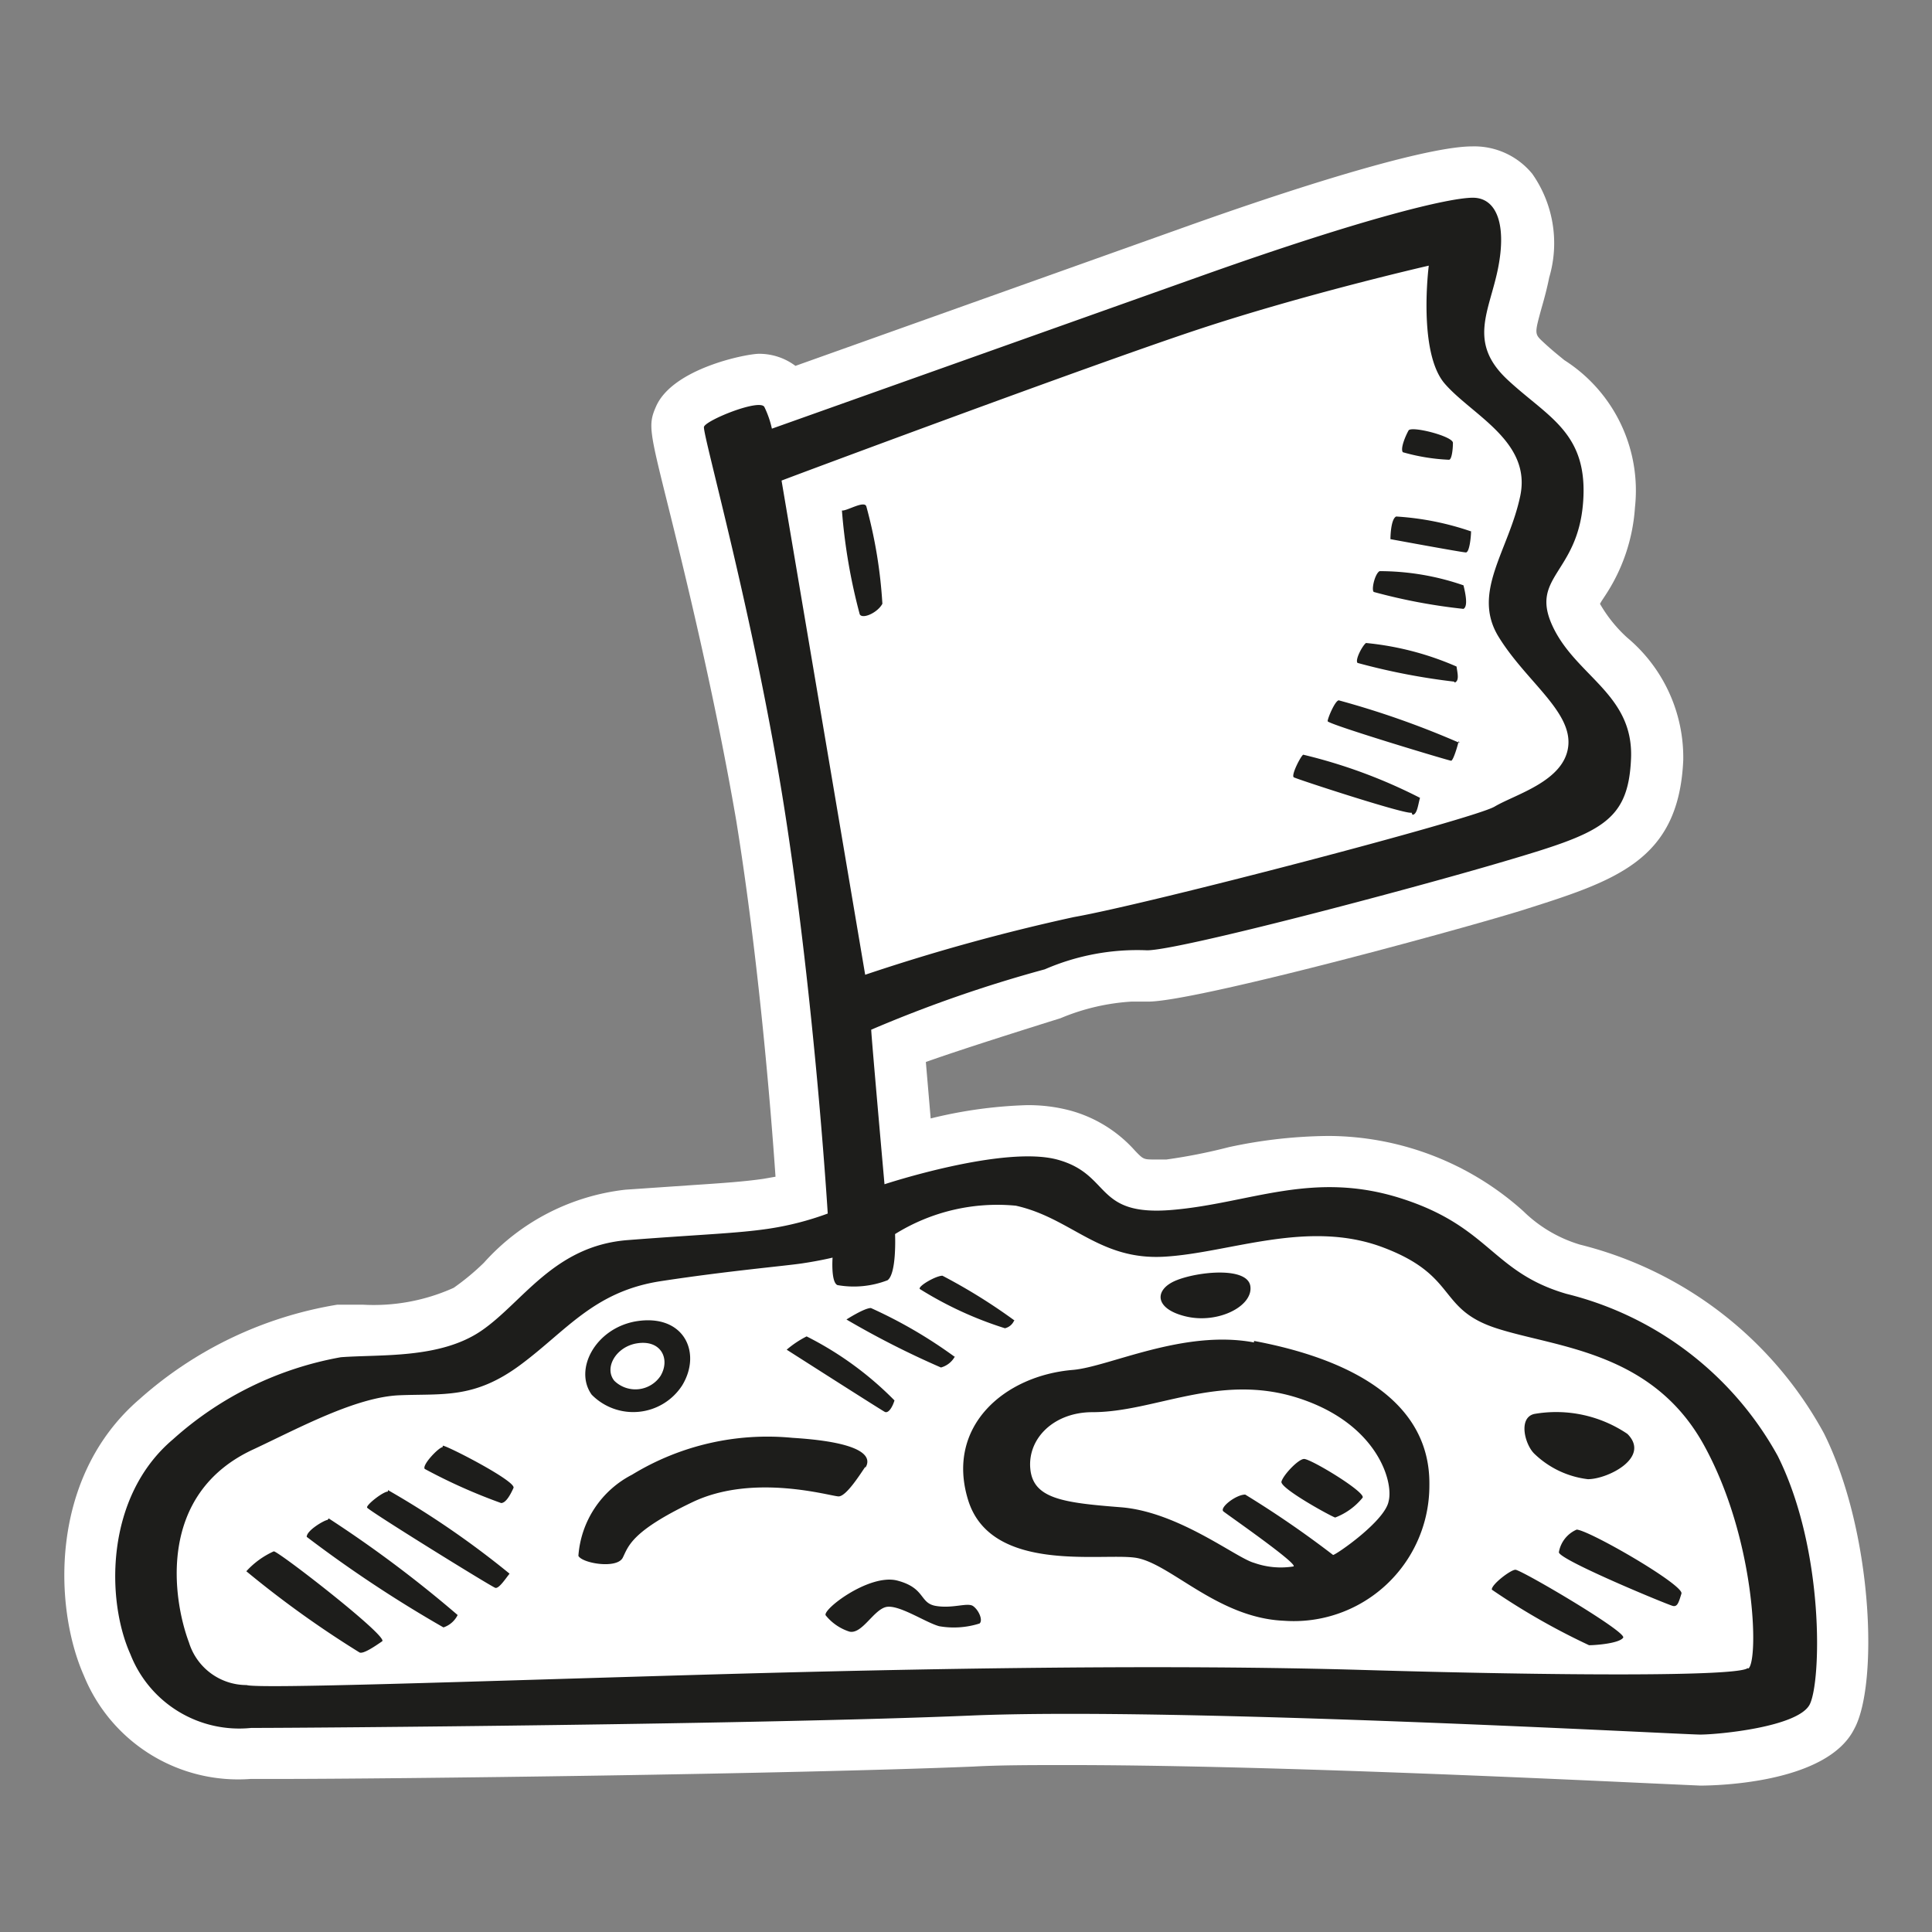 <svg id="Layer_1" data-name="Layer 1" xmlns="http://www.w3.org/2000/svg" width="64" height="64" viewBox="0 0 64 64"><rect x="0" y="0" width="64" height="64" fill="#808080" stroke="none"/><defs><style>.cls-1{fill:#fff;}.cls-2{fill:#1d1d1b;}</style></defs><title>flag</title><g id="flag"><path class="cls-1" d="M56.32,59.15l-1.76-.08c-3.89-.18-13-.6-19.17-.6-1.18,0-2.25,0-3.15.05-6.1.25-19.23.41-23.13.41H8.3a5.52,5.52,0,0,1-5.52-3.42c-1-2.25-1.16-6.58,1.84-9.16a13,13,0,0,1,6.55-3.13l.86,0a6.44,6.44,0,0,0,3-.56,8.07,8.07,0,0,0,1-.83,7.4,7.4,0,0,1,4.69-2.42l2.19-.15c1.06-.07,1.76-.12,2.38-.21l.4-.07c-.16-2.31-.56-7.21-1.3-11.79C23.67,23,22.69,19,22.1,16.63s-.63-2.57-.37-3.16c.55-1.27,3-1.75,3.41-1.75a2,2,0,0,1,1.21.4L39.28,7.51c4.74-1.69,8.2-2.66,9.48-2.66a2.48,2.48,0,0,1,2,.91,4,4,0,0,1,.56,3.43c-.07.35-.16.69-.25,1-.24.87-.24.87.05,1.14s.47.41.7.6a5.12,5.12,0,0,1,2.34,4.88,6,6,0,0,1-1,2.94c-.05.08-.11.16-.15.24L53,20a4.62,4.62,0,0,0,.9,1.12,5.18,5.18,0,0,1,1.86,4.06c-.15,3.35-2.25,4-5.42,5-2.39.73-10.78,3-12.31,3h-.56a7.19,7.19,0,0,0-2.34.55c-2.4.75-3.73,1.19-4.46,1.45l.16,1.87A15.09,15.09,0,0,1,34,36.61a5.39,5.39,0,0,1,1.46.18,4.43,4.43,0,0,1,2.14,1.33c.28.29.28.29.67.29l.37,0A18.38,18.38,0,0,0,40.71,38,16.16,16.16,0,0,1,44,37.63a9.7,9.7,0,0,1,6.46,2.49,4.54,4.54,0,0,0,1.88,1.11,12.69,12.69,0,0,1,8.08,6.25c1.63,3.27,1.81,8.34,1,9.8C60.5,59.1,56.75,59.15,56.32,59.15Z"/><path class="cls-2" d="M29.23,20a15.75,15.75,0,0,0-.53-3.22c-.06-.22-.66.16-.81.13a18.91,18.91,0,0,0,.59,3.44C28.57,20.52,29.07,20.3,29.23,20ZM48,15.23c.09,0,.13-.34.13-.56s-1.38-.57-1.47-.41-.28.59-.19.72A6.53,6.53,0,0,0,48,15.23Zm.75,2.38a9.37,9.37,0,0,0-2.5-.5c-.19.09-.19.75-.19.75s2.38.44,2.5.44S48.73,17.77,48.73,17.61Zm-.56,5c.16-.06.09-.31.06-.53a9.82,9.82,0,0,0-3-.78c-.12.09-.37.56-.28.66A21.75,21.75,0,0,0,48.17,22.58Zm.16,2a29.08,29.08,0,0,0-4-1.41c-.12,0-.37.59-.37.69S48,25.2,48.07,25.2,48.29,24.7,48.32,24.55Zm-1.56,2.38c.16,0,.19-.37.25-.56A17.31,17.31,0,0,0,43.17,25c-.09.06-.41.69-.31.75S46.6,27,46.76,26.92ZM58.89,48.23a11,11,0,0,0-7-5.37c-2.47-.72-2.53-2.22-5.47-3.16s-5,.16-7.59.38-2-1.16-3.78-1.66-5.75.81-5.75.81-.44-4.94-.44-5.12a43.91,43.91,0,0,1,5.75-2A7.69,7.69,0,0,1,38,31.48c1.06,0,8.63-2,11.81-2.94s4.13-1.28,4.22-3.41-1.81-2.72-2.59-4.37.81-1.75,1-4.09-1.16-2.84-2.5-4.09-.59-2.28-.31-3.72-.06-2.31-.84-2.31-3.56.66-8.91,2.56L25.57,14.2a3.17,3.17,0,0,0-.25-.72c-.16-.28-1.94.44-2,.66S25,20.48,26,26.89,27.42,40.2,27.42,40.2a9.84,9.84,0,0,1-1.94.5c-1.06.16-2.25.19-4.69.38s-3.47,2.06-4.84,3-3.34.78-4.66.88a11.28,11.28,0,0,0-5.56,2.72C3.48,49.58,3.51,53,4.32,54.8a3.87,3.87,0,0,0,4,2.44c2,0,17-.12,23.84-.41s23.56.63,24.16.63,3.25-.25,3.63-1S60.45,51.36,58.89,48.23Zm-33-32.31c.22-.09,10.19-3.81,13.78-5s7.66-2.12,7.66-2.12-.37,2.87.53,3.91,2.88,1.91,2.5,3.72-1.62,3.19-.72,4.66,2.44,2.47,2.31,3.63-1.75,1.59-2.44,2-11.44,3.22-13.94,3.66a65.42,65.42,0,0,0-6.91,1.91Zm32,39.34c-.34.28-6.28.25-12.72.06s-14.38-.06-22,.16-14.59.47-15,.34a2,2,0,0,1-1.91-1.41C5.73,53,5.17,49.48,8.42,48c1.49-.7,3.37-1.72,4.81-1.78s2.47.13,4-1,2.44-2.44,4.66-2.78,4.09-.5,4.69-.59,1-.19,1-.19-.06.81.16.91a3.1,3.1,0,0,0,1.66-.16c.31-.22.25-1.53.25-1.53a6.41,6.41,0,0,1,4-.94c1.84.41,2.75,1.81,4.91,1.69s4.75-1.25,7.25-.31S47.6,43.36,49.57,44s5.16.75,6.88,3.88S58.26,55,57.92,55.27ZM48.48,20.17c.16-.09.06-.53,0-.78a8.49,8.49,0,0,0-2.78-.47c-.16.09-.28.63-.19.69A18.84,18.84,0,0,0,48.48,20.17ZM22.6,45.89c.66-1.09.05-2.38-1.53-2.12C19.73,44,19,45.36,19.6,46.2A1.93,1.93,0,0,0,22.6,45.89ZM21.1,44.5c.81-.13,1.11.53.78,1.08a1,1,0,0,1-1.53.16C20,45.31,20.41,44.61,21.1,44.5Zm18.19-.89c1.06.25,2.22-.34,2.13-1s-1.75-.49-2.47-.19S38.23,43.36,39.29,43.61ZM52.6,49c.66,0,2.09-.72,1.31-1.5a4.21,4.21,0,0,0-3.09-.66c-.53.13-.31,1,0,1.31A3.08,3.08,0,0,0,52.6,49Zm-23.94-.37c.19-.28.19-.84-2.41-1a8.6,8.6,0,0,0-5.31,1.22,3.29,3.29,0,0,0-1.78,2.69c.13.25,1.28.44,1.47.06s.28-.87,2.31-1.84,4.59-.19,4.84-.19S28.48,48.86,28.67,48.58Zm-14-.69c-.12,0-.69.59-.59.72a18.35,18.35,0,0,0,2.53,1.13c.16,0,.31-.28.41-.5S14.81,47.89,14.67,47.89Zm-1.81,1.47c-.16,0-.72.44-.69.53s4.13,2.63,4.25,2.66.34-.31.47-.47A29.66,29.66,0,0,0,12.85,49.36Zm-2,.94c-.09,0-.69.34-.69.56a41.78,41.78,0,0,0,4.53,3,.81.81,0,0,0,.47-.41A40,40,0,0,0,10.89,50.3ZM9.07,51.39a2.76,2.76,0,0,0-.91.66,33.69,33.69,0,0,0,3.75,2.69c.13.06.53-.22.75-.37S9.23,51.39,9.07,51.39Zm20.56-5a11.06,11.06,0,0,0-2.91-2.12,3.36,3.36,0,0,0-.66.44s3.13,2,3.25,2.06S29.57,46.61,29.64,46.36Zm2-1.44a15.53,15.53,0,0,0-2.78-1.62c-.22,0-.81.38-.81.38a29.25,29.25,0,0,0,3.13,1.59A.75.75,0,0,0,31.64,44.92Zm2-1.19a18.83,18.83,0,0,0-2.41-1.5c-.22,0-.82.35-.75.44A12.22,12.22,0,0,0,33.29,44,.44.44,0,0,0,33.6,43.73ZM32.23,53.2c-.19-.12-.66.09-1.22,0s-.34-.59-1.28-.84-2.55,1-2.37,1.16a1.66,1.66,0,0,0,.78.53c.41.09.78-.69,1.19-.81s1.31.5,1.78.63a2.81,2.81,0,0,0,1.34-.09C32.57,53.67,32.42,53.33,32.23,53.2Zm20-2.53a1,1,0,0,0-.59.75c0,.25,3.63,1.75,3.78,1.78s.19-.12.28-.41S52.51,50.61,52.2,50.67ZM50.2,52c-.16,0-.81.5-.78.66a22.78,22.78,0,0,0,3.22,1.84c.22,0,1-.06,1.13-.25S50.39,52,50.2,52Zm-8.66-7.53c-2.34-.44-4.81.81-6,.91-2.28.19-4.22,1.88-3.47,4.31s4.38,1.75,5.53,1.91,2.72,2,4.94,2.09a4.49,4.49,0,0,0,4.81-4.5C47.39,46,43.89,44.86,41.54,44.42ZM46,49.73c-.12.66-1.75,1.78-1.84,1.78a33.42,33.42,0,0,0-2.91-2c-.31,0-.87.44-.72.56S43,51.8,42.85,51.89a2.64,2.64,0,0,1-1.31-.12c-.59-.16-2.5-1.69-4.41-1.84s-2.91-.28-3-1.28.78-1.87,2.06-1.87c2.07,0,4.19-1.31,6.81-.47S46.17,49.08,46,49.73ZM43.2,48.33c-.19,0-.69.53-.75.75s1.66,1.16,1.78,1.19a2.16,2.16,0,0,0,.91-.66C45.23,49.42,43.43,48.33,43.2,48.33Z"/></g></svg>